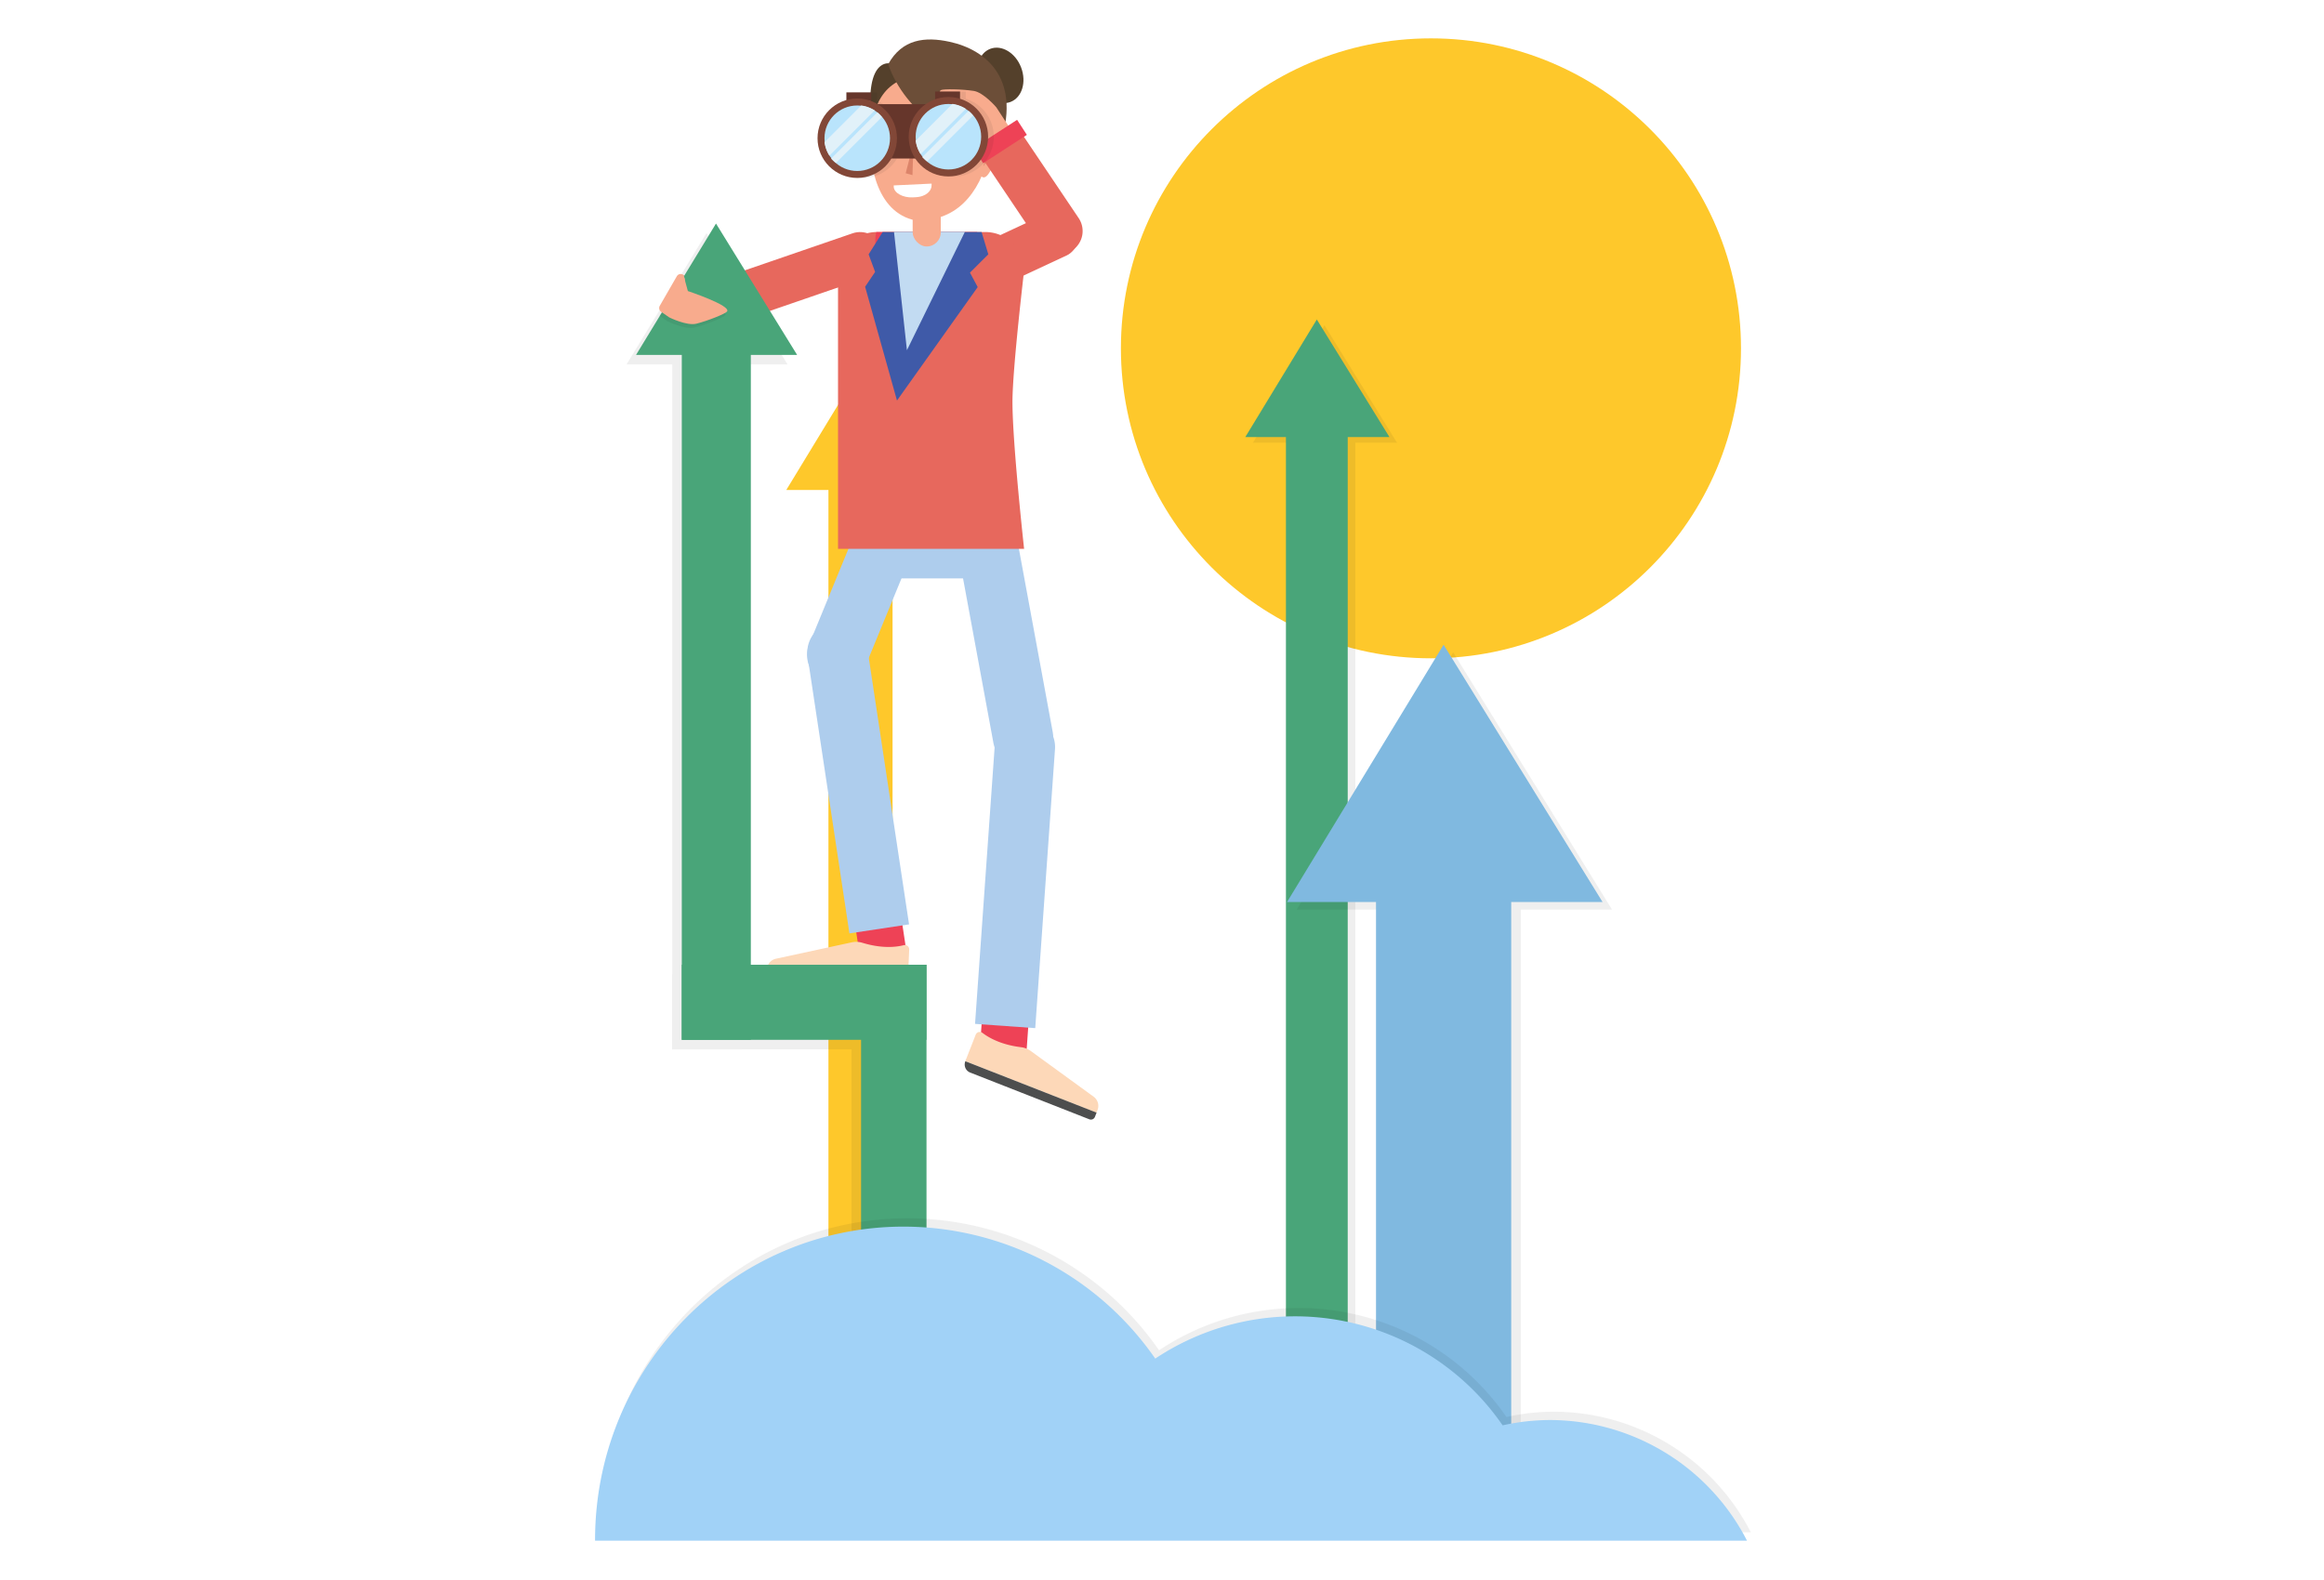 <svg id="Layer_1" data-name="Layer 1" xmlns="http://www.w3.org/2000/svg" xmlns:xlink="http://www.w3.org/1999/xlink" viewBox="0 0 708.66 481.89"><defs><style>.cls-1{fill:#fec82b;}.cls-2{mask:url(#mask);}.cls-3{fill:#fff;}.cls-4{mask:url(#mask-2);}.cls-5{fill:#e5957c;}.cls-6{fill:#e7685d;}.cls-7{fill:#aecded;}.cls-8{fill:#ee4256;}.cls-9{fill:#fdd8b8;}.cls-10{fill:#4d4e4e;}.cls-11,.cls-15{opacity:0.07;}.cls-12,.cls-15{fill:#151616;}.cls-13{fill:#49a579;}.cls-14{fill:#80b9e0;}.cls-16{fill:#a1d2f7;}.cls-17,.cls-22{fill:#f8ab8d;}.cls-18{fill:#3f5aa8;}.cls-19{fill:#c2dbf2;}.cls-20,.cls-25{fill:#dc846a;}.cls-21{fill:#54402b;}.cls-22,.cls-25{fill-rule:evenodd;}.cls-23{opacity:0.35;}.cls-24{fill:#caeae8;}.cls-26{fill:#6c4e38;}.cls-27{fill:#66362b;}.cls-28{fill:#824737;}.cls-29{fill:#b9e4fc;}.cls-30{fill:#e1f1f9;}.cls-31{filter:url(#luminosity-noclip-2);}.cls-32{filter:url(#luminosity-noclip);}</style><filter id="luminosity-noclip" x="304.74" y="-8710.71" width="149.03" height="32766" filterUnits="userSpaceOnUse" color-interpolation-filters="sRGB"><feFlood flood-color="#fff" result="bg"/><feBlend in="SourceGraphic" in2="bg"/></filter><mask id="mask" x="304.74" y="-8710.71" width="149.03" height="32766" maskUnits="userSpaceOnUse"><g class="cls-32"/></mask><filter id="luminosity-noclip-2" x="395.38" y="-8710.71" width="149.03" height="32766" filterUnits="userSpaceOnUse" color-interpolation-filters="sRGB"><feFlood flood-color="#fff" result="bg"/><feBlend in="SourceGraphic" in2="bg"/></filter><mask id="mask-2" x="395.38" y="-8710.71" width="149.03" height="32766" maskUnits="userSpaceOnUse"><g class="cls-31"/></mask></defs><title>CS-L2-U5</title><circle class="cls-1" cx="436.34" cy="106.24" r="94.54"/><g class="cls-2"><path class="cls-3" d="M428.31,59a28.34,28.34,0,0,0-6.16.69A32.63,32.63,0,0,0,377.21,51,39.68,39.68,0,0,0,344.67,34c-22.05,0-39.93,18.17-39.93,40.57,0,0,0,0,0,.06h149A28.72,28.72,0,0,0,428.31,59Z"/></g><g class="cls-4"><path class="cls-3" d="M518.95,164a28.34,28.34,0,0,0-6.16.69A32.63,32.63,0,0,0,467.85,156a39.68,39.68,0,0,0-32.54-17.08c-22.05,0-39.93,18.17-39.93,40.57,0,0,0,0,0,.06h149A28.72,28.72,0,0,0,518.95,164Z"/></g><polygon class="cls-5" points="208.27 83.77 208.83 84.26 208.58 84.59 208.27 83.77"/><rect id="_Rectangle_" data-name="&lt;Rectangle&gt;" class="cls-6" x="234.1" y="55.73" width="14.18" height="58.79" rx="7.09" ry="7.09" transform="translate(243.22 -170.64) rotate(71.02)"/><rect id="_Rectangle_2" data-name="&lt;Rectangle&gt;" class="cls-6" x="294.97" y="51.5" width="14.18" height="58.79" rx="7.09" ry="7.09" transform="translate(247.74 -227.05) rotate(65)"/><rect class="cls-1" x="252.62" y="147.72" width="19.55" height="304.17"/><polygon class="cls-1" points="239.76 149.44 285.37 149.44 262.39 112.23 239.76 149.44"/><path class="cls-7" d="M258.58,159.24h49.8a0,0,0,0,1,0,0v5.4a11.77,11.77,0,0,1-11.77,11.77H270.35a11.77,11.77,0,0,1-11.77-11.77v-5.4A0,0,0,0,1,258.58,159.24Z"/><path id="_Path_" data-name="&lt;Path&gt;" class="cls-7" d="M290.34,158.39l12.58,68.17a8.8,8.8,0,0,0,10.25,7.06l.77-.14A8.8,8.8,0,0,0,321,223.23l-12.58-68.17"/><path id="_Path_2" data-name="&lt;Path&gt;" class="cls-8" d="M310.06,261.54h0a7.12,7.12,0,0,1,6.6,7.61L313.1,319.5a7.12,7.12,0,0,1-7.61,6.6h0a7.12,7.12,0,0,1-6.6-7.61l.09-1.31,3.47-49A7.12,7.12,0,0,1,310.06,261.54Z"/><path id="_Rectangle_3" data-name="&lt;Rectangle&gt;" class="cls-7" d="M300.62,218.55H319a0,0,0,0,1,0,0v85.29a9.2,9.2,0,0,1-9.2,9.2h0a9.2,9.2,0,0,1-9.2-9.2V218.55a0,0,0,0,1,0,0Z" transform="translate(600.09 552.81) rotate(-175.95)"/><path id="_Path_3" data-name="&lt;Path&gt;" class="cls-9" d="M297.53,315.56l-3.18,8.1,40,15.7.32-.81a3.45,3.45,0,0,0-1.18-4.06l-19.13-13.91a6.38,6.38,0,0,0-3-1.19c-6.27-.76-10-3-11.82-4.4A1.32,1.32,0,0,0,297.53,315.56Z"/><path id="_Path_4" data-name="&lt;Path&gt;" class="cls-10" d="M294.35,323.66l0,.06a2.62,2.62,0,0,0,1.48,3.4l36.34,14.26a1.32,1.32,0,0,0,1.71-.75l.5-1.28Z"/><path id="_Path_5" data-name="&lt;Path&gt;" class="cls-7" d="M279,166.42l-15.27,37.12a8.8,8.8,0,0,1-11.54,4.67l-.72-.31a8.8,8.8,0,0,1-4.67-11.54l15.27-37.12"/><path id="_Path_6" data-name="&lt;Path&gt;" class="cls-8" d="M260.49,232.35h0a7.12,7.12,0,0,0-6,8.11L262,290.37a7.12,7.12,0,0,0,8.11,6h0a7.12,7.12,0,0,0,6-8.11l-.2-1.3-7.35-48.61A7.12,7.12,0,0,0,260.49,232.35Z"/><path id="_Rectangle_4" data-name="&lt;Rectangle&gt;" class="cls-7" d="M261.06,189.33h0a9.2,9.2,0,0,1,9.2,9.2v85.29a0,0,0,0,1,0,0H251.87a0,0,0,0,1,0,0V198.52A9.2,9.2,0,0,1,261.06,189.33Z" transform="translate(-32.42 41.66) rotate(-8.59)"/><path id="_Path_7" data-name="&lt;Path&gt;" class="cls-9" d="M277.24,289.65l-.37,8.69-43-1.83,0-.87a3.45,3.45,0,0,1,2.72-3.23l23.12-5a6.38,6.38,0,0,1,3.21.12c6,1.84,10.36,1.33,12.59.76A1.32,1.32,0,0,1,277.24,289.65Z"/><path id="_Path_8" data-name="&lt;Path&gt;" class="cls-10" d="M276.86,298.34v.07a2.62,2.62,0,0,1-2.73,2.51l-39-1.67a1.32,1.32,0,0,1-1.26-1.38l.06-1.37Z"/><g class="cls-11"><rect class="cls-12" x="259.65" y="297.15" width="19.95" height="116.5"/><rect class="cls-12" x="204.99" y="297.15" width="74.61" height="22.9"/><rect class="cls-12" x="204.99" y="109.15" width="21.05" height="210.9"/><polygon class="cls-12" points="191.04 111.16 240.16 111.16 215.42 71.09 191.04 111.16"/></g><rect class="cls-13" x="262.57" y="294.24" width="19.95" height="116.5"/><rect class="cls-13" x="207.9" y="294.24" width="74.61" height="22.9"/><rect class="cls-13" x="207.9" y="106.24" width="21.05" height="210.9"/><polygon class="cls-13" points="193.95 108.25 243.07 108.25 218.33 68.18 193.95 108.25"/><g class="cls-11"><rect class="cls-12" x="394.45" y="133.4" width="18.84" height="320.6"/><polygon class="cls-12" points="382.05 135.05 426.01 135.05 403.87 99.19 382.05 135.05"/></g><rect class="cls-13" x="392.12" y="131.65" width="18.84" height="320.6"/><polygon class="cls-13" points="379.73 133.3 423.69 133.3 401.54 97.44 379.73 133.3"/><g class="cls-11"><rect class="cls-12" x="422.5" y="273.82" width="41.23" height="180.4"/><polygon class="cls-12" points="395.38 277.44 491.58 277.44 443.12 198.96 395.38 277.44"/></g><rect class="cls-14" x="419.59" y="271.49" width="41.23" height="180.4"/><polygon class="cls-14" points="392.46 275.11 488.67 275.11 440.2 196.63 392.46 275.11"/><path class="cls-15" d="M473.88,430.56a66.8,66.8,0,0,0-14.52,1.62,76.9,76.9,0,0,0-105.93-20.36,93.53,93.53,0,0,0-76.7-40.25c-52,0-94.12,42.81-94.12,95.63,0,0,0,.1,0,.14H533.88A67.68,67.68,0,0,0,473.88,430.56Z"/><path class="cls-16" d="M472.72,433.1a66.8,66.8,0,0,0-14.52,1.62,76.9,76.9,0,0,0-105.93-20.36,93.53,93.53,0,0,0-76.7-40.25c-52,0-94.12,42.81-94.12,95.63,0,0,0,.1,0,.14H532.71A67.68,67.68,0,0,0,472.72,433.1Z"/><path id="_Path_9" data-name="&lt;Path&gt;" class="cls-6" d="M300.46,70.77h-33.1a11.82,11.82,0,0,0-11.82,11.82v84.8h56.74s-3.55-32.16-3.55-44.82c0-10,3.55-40,3.55-40A11.82,11.82,0,0,0,300.46,70.77Z"/><path id="_Path_10" data-name="&lt;Path&gt;" class="cls-8" d="M266.91,73.37c0,7.34,7,13.31,15.68,13.31s15.67-6,15.67-13.31a11.43,11.43,0,0,0-.3-2.6H267.21A11.43,11.43,0,0,0,266.91,73.37Z"/><path id="_Path_11" data-name="&lt;Path&gt;" class="cls-17" d="M295.8,73.37c0,6-5.92,10.84-13.21,10.84s-13.21-4.85-13.21-10.84a8.91,8.91,0,0,1,.38-2.6h25.66A8.91,8.91,0,0,1,295.8,73.37Z"/><polygon id="_Path_12" data-name="&lt;Path&gt;" class="cls-18" points="299.32 70.77 301.37 77.57 295.77 83.15 298.13 87.56 273.52 122.16 263.8 87.46 266.85 82.93 264.87 77.57 269.15 70.77 299.32 70.77"/><polygon id="_Path_13" data-name="&lt;Path&gt;" class="cls-19" points="272.61 70.72 276.55 106.81 294.22 70.72 272.61 70.72"/><rect id="_Rectangle_5" data-name="&lt;Rectangle&gt;" class="cls-17" x="278.3" y="58.62" width="8.57" height="16.55" rx="4.29" ry="4.29"/><path id="_Path_14" data-name="&lt;Path&gt;" class="cls-20" d="M288.87,63.83a84.57,84.57,0,0,1-3.19-9c-4-.36-4.21,5.26-4.21,5.26Z"/><path id="_Path_15" data-name="&lt;Path&gt;" class="cls-21" d="M271.4,19.36s-5.46-1.38-6,9.82a49,49,0,0,0,.91,11.06l8.82-9.3L284,27.48l-10.64-4.42Z"/><path id="_Path_16" data-name="&lt;Path&gt;" class="cls-22" d="M278.2,67c13.16,1.33,20.64-8.08,23.37-20.1,2.88-12.65-5.17-23.61-15.51-24.13-11.77-.6-18.86,3.67-20.44,16.55-1,8.09.68,24.47,12.58,27.68Z"/><g id="_Group_" data-name="&lt;Group&gt;" class="cls-23"><line id="_Path_17" data-name="&lt;Path&gt;" class="cls-24" x1="267.85" y1="40.24" x2="272.83" y2="40.22"/><path id="_Path_18" data-name="&lt;Path&gt;" d="M267.7,41.06a.83.83,0,0,1,.15-1.65l5,0a.83.83,0,0,1,0,1.66l-5,0Z"/></g><g id="_Group_2" data-name="&lt;Group&gt;" class="cls-23"><line id="_Path_19" data-name="&lt;Path&gt;" class="cls-24" x1="280.84" y1="40.6" x2="285.8" y2="41.09"/><path id="_Path_20" data-name="&lt;Path&gt;" d="M280.76,39.78a.83.83,0,0,0,0,1.65l5,.49a.83.83,0,1,0,.16-1.65l-5-.49Z"/></g><circle id="_Path_21" data-name="&lt;Path&gt;" cx="282.45" cy="46.05" r="1.12" transform="translate(223.09 326.01) rotate(-87.29)"/><circle id="_Path_22" data-name="&lt;Path&gt;" cx="270.46" cy="45.87" r="1.12" transform="translate(211.85 313.86) rotate(-87.29)"/><polygon id="_Path_23" data-name="&lt;Path&gt;" class="cls-25" points="278.55 43.66 278.24 53.41 276.17 52.84 278.55 43.66"/><ellipse id="_Path_24" data-name="&lt;Path&gt;" class="cls-21" cx="305.05" cy="22.99" rx="6.77" ry="8.67" transform="translate(11.88 110.39) rotate(-20.91)"/><path id="_Path_25" data-name="&lt;Path&gt;" class="cls-26" d="M299.25,48.26s-5.86.81-4.78-5.35c-3.13-.64-18.17-7.86-23.65-23.31,4.28-7.74,11.27-8.48,18.76-6.85,11.07,2.41,22.52,11.37,14.92,32.7C303.94,47,300.88,47.11,299.25,48.26Z"/><path id="_Path_26" data-name="&lt;Path&gt;" class="cls-3" d="M278.32,60.2c-3,.14-5.71-1.36-5.79-3.21l0-.44L284.07,56l0,.44c.08,1.68-1.6,3.56-4.86,3.71Z"/><g id="_Group_3" data-name="&lt;Group&gt;"><path id="_Path_27" data-name="&lt;Path&gt;" class="cls-22" d="M296.46,44.86a6.26,6.26,0,0,1,2.28-2.17c3.48-2.18,7.32-.1,5.64,3.84-1.18,2.75-3.29,9.58-5.35,7A13.3,13.3,0,0,1,296.46,44.86Z"/><polygon id="_Path_28" data-name="&lt;Path&gt;" class="cls-25" points="299.04 45.39 303.5 44.85 299.87 50.77 301.24 45.82 299.04 45.39"/></g><path id="_Path_29" data-name="&lt;Path&gt;" class="cls-17" d="M318.65,55.46,303.8,32.72s-3.89-4.56-6.91-5c-3.5-.54-9.27-.64-10-.23-2,1.1,6.95,9.22,6.95,9.22l16.53,24.42Z"/><path id="_Path_30" data-name="&lt;Path&gt;" class="cls-6" d="M299,47.48l11.72-8,18.17,27A7.07,7.07,0,0,1,327,76.34h0a7.07,7.07,0,0,1-9.83-1.83Z"/><rect class="cls-8" x="297.02" y="40.43" width="15.89" height="5.47" transform="translate(25.65 172.96) rotate(-32.98)"/><path class="cls-15" d="M294.49,30.11v-2.2h-7.6V30.3A12.07,12.07,0,0,0,284,31.77H269.35a12,12,0,0,0-1.94-.94h0V28.17h-7.6v2.35a12.11,12.11,0,1,0,13.72,17.82h7.27a12.11,12.11,0,1,0,13.67-18.22Z"/><rect class="cls-27" x="258.09" y="28.17" width="7.6" height="2.66"/><rect class="cls-27" x="285.14" y="27.91" width="7.6" height="2.66"/><rect class="cls-27" x="261.4" y="31.77" width="25.47" height="5.26"/><rect class="cls-27" x="253.43" y="35.18" width="43.24" height="13.16"/><circle class="cls-28" cx="289.2" cy="41.7" r="12.11"/><circle class="cls-29" cx="289.2" cy="41.7" r="9.99"/><path class="cls-30" d="M280.72,47l13.8-13.8a9.92,9.92,0,0,0-4.1-1.51l-11.2,11.2A9.92,9.92,0,0,0,280.72,47Z"/><path class="cls-30" d="M295.34,33.8,281.23,47.91a10,10,0,0,0,1.48,1.33l14-14A10,10,0,0,0,295.34,33.8Z"/><circle class="cls-28" cx="261.4" cy="42.16" r="12.11"/><circle class="cls-29" cx="261.4" cy="42.16" r="9.99"/><path class="cls-30" d="M252.92,47.48l13.8-13.8a9.92,9.92,0,0,0-4.1-1.51l-11.2,11.2A9.92,9.92,0,0,0,252.92,47.48Z"/><path class="cls-30" d="M267.53,34.26,253.43,48.37a10,10,0,0,0,1.48,1.33l14-14A10,10,0,0,0,267.53,34.26Z"/><path id="_Path_31" data-name="&lt;Path&gt;" class="cls-15" d="M201.07,96.28l2.4,1.67s5.36,2.68,8.32,1.93c3.44-.87,8.78-3,9.32-3.7,1.44-1.8-11.94-6.25-11.94-6.25L208,85.38Z"/><path id="_Path_32" data-name="&lt;Path&gt;" class="cls-17" d="M201.65,95.12l2.4,1.67s5.36,2.68,8.32,1.93c3.44-.87,8.78-3,9.32-3.7,1.44-1.8-11.94-6.25-11.94-6.25l-1.22-4.48Z"/><path class="cls-17" d="M201.7,95.15h0a1.38,1.38,0,0,0,1.89-.51l5.19-9c.07-.11.18-.66-.51-1.89h0a1.38,1.38,0,0,0-1.89.51l-5.19,9A1.38,1.38,0,0,0,201.7,95.15Z"/></svg>